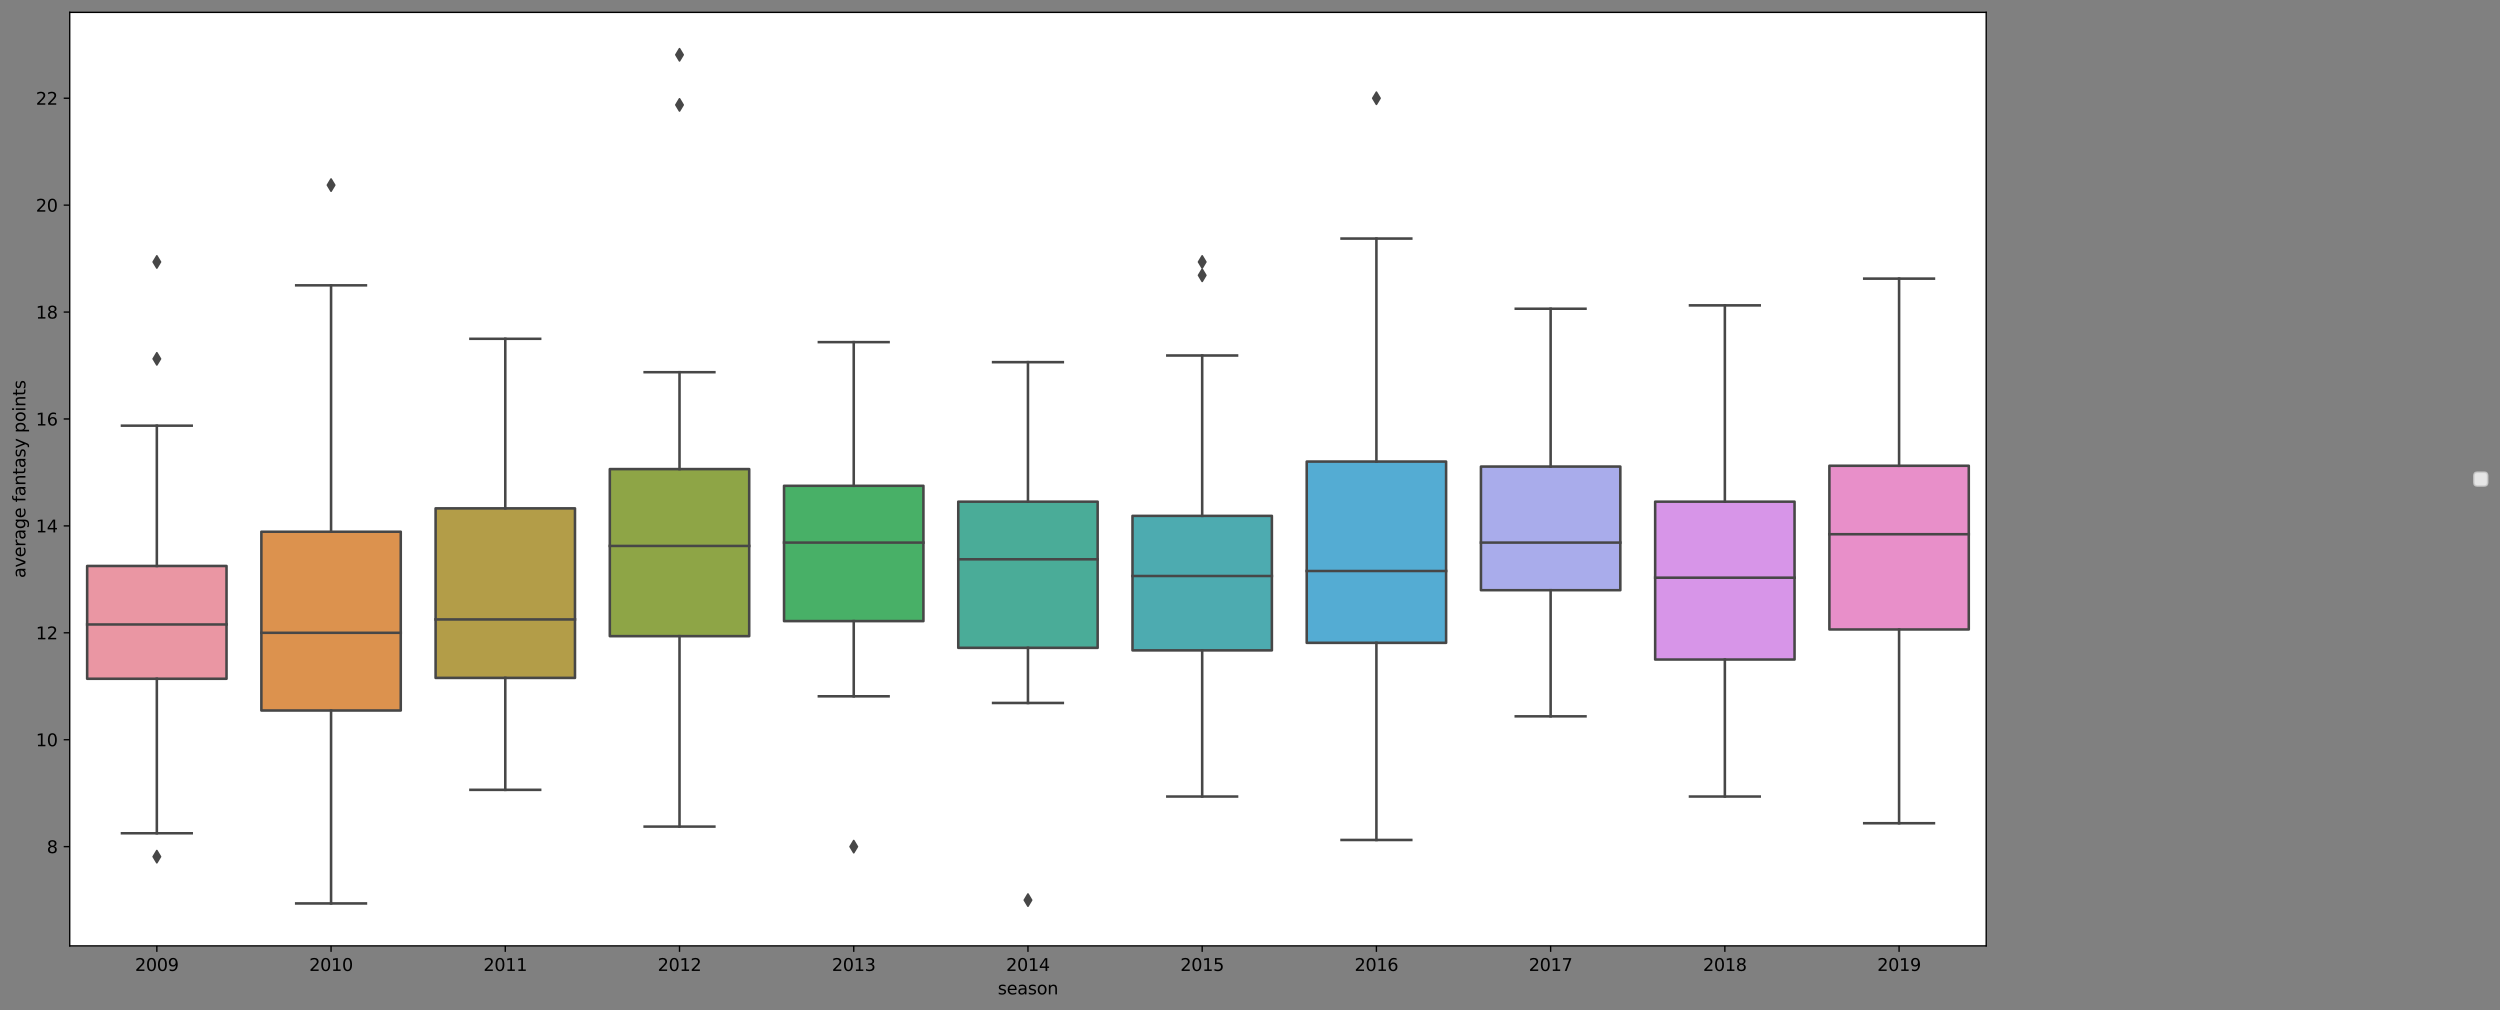 <?xml version="1.0" encoding="utf-8" standalone="no"?>
<!DOCTYPE svg PUBLIC "-//W3C//DTD SVG 1.1//EN"
  "http://www.w3.org/Graphics/SVG/1.1/DTD/svg11.dtd">
<svg xmlns:xlink="http://www.w3.org/1999/xlink" width="1455.803pt" height="588.356pt" viewBox="0 0 1455.803 588.356" xmlns="http://www.w3.org/2000/svg" version="1.1">
 <rect x="0" y="0" width="1455.803" height="588.356" fill="#808080" stroke="none"/>
 <defs>
  <style type="text/css">*{stroke-linejoin: round; stroke-linecap: butt}</style>
 </defs>
 <g id="figure_1">
  <g id="patch_1">
   <path d="M 0 588.356 
L 1455.803 588.356 
L 1455.803 0 
L 0 0 
L 0 588.356 
z
" style="fill: none"/>
  </g>
  <g id="axes_1">
   <g id="patch_2">
    <path d="M 40.603 550.8 
L 1156.603 550.8 
L 1156.603 7.2 
L 40.603 7.2 
z
" style="fill: #ffffff"/>
   </g>
   <g id="patch_3">
    <path d="M 50.749 395.249 
L 131.912 395.249 
L 131.912 329.586 
L 50.749 329.586 
L 50.749 395.249 
z
" clip-path="url(#p9200865130)" style="fill: #ea96a3; stroke: #474747; stroke-width: 1.5; stroke-linejoin: miter"/>
   </g>
   <g id="patch_4">
    <path d="M 152.203 413.733 
L 233.367 413.733 
L 233.367 309.643 
L 152.203 309.643 
L 152.203 413.733 
z
" clip-path="url(#p9200865130)" style="fill: #dc924e; stroke: #474747; stroke-width: 1.5; stroke-linejoin: miter"/>
   </g>
   <g id="patch_5">
    <path d="M 253.658 394.763 
L 334.821 394.763 
L 334.821 296.024 
L 253.658 296.024 
L 253.658 394.763 
z
" clip-path="url(#p9200865130)" style="fill: #b39d48; stroke: #474747; stroke-width: 1.5; stroke-linejoin: miter"/>
   </g>
   <g id="patch_6">
    <path d="M 355.112 370.443 
L 436.276 370.443 
L 436.276 273.163 
L 355.112 273.163 
L 355.112 370.443 
z
" clip-path="url(#p9200865130)" style="fill: #8ea546; stroke: #474747; stroke-width: 1.5; stroke-linejoin: miter"/>
   </g>
   <g id="patch_7">
    <path d="M 456.567 361.688 
L 537.73 361.688 
L 537.73 282.891 
L 456.567 282.891 
L 456.567 361.688 
z
" clip-path="url(#p9200865130)" style="fill: #48b067; stroke: #474747; stroke-width: 1.5; stroke-linejoin: miter"/>
   </g>
   <g id="patch_8">
    <path d="M 558.021 377.253 
L 639.185 377.253 
L 639.185 292.133 
L 558.021 292.133 
L 558.021 377.253 
z
" clip-path="url(#p9200865130)" style="fill: #4aac98; stroke: #474747; stroke-width: 1.5; stroke-linejoin: miter"/>
   </g>
   <g id="patch_9">
    <path d="M 659.476 378.712 
L 740.639 378.712 
L 740.639 300.402 
L 659.476 300.402 
L 659.476 378.712 
z
" clip-path="url(#p9200865130)" style="fill: #4dabb0; stroke: #474747; stroke-width: 1.5; stroke-linejoin: miter"/>
   </g>
   <g id="patch_10">
    <path d="M 760.93 374.334 
L 842.094 374.334 
L 842.094 268.786 
L 760.93 268.786 
L 760.93 374.334 
z
" clip-path="url(#p9200865130)" style="fill: #54acd3; stroke: #474747; stroke-width: 1.5; stroke-linejoin: miter"/>
   </g>
   <g id="patch_11">
    <path d="M 862.385 343.691 
L 943.549 343.691 
L 943.549 271.704 
L 862.385 271.704 
L 862.385 343.691 
z
" clip-path="url(#p9200865130)" style="fill: #a9aceb; stroke: #474747; stroke-width: 1.5; stroke-linejoin: miter"/>
   </g>
   <g id="patch_12">
    <path d="M 963.839 384.062 
L 1045.003 384.062 
L 1045.003 292.133 
L 963.839 292.133 
L 963.839 384.062 
z
" clip-path="url(#p9200865130)" style="fill: #d795e8; stroke: #474747; stroke-width: 1.5; stroke-linejoin: miter"/>
   </g>
   <g id="patch_13">
    <path d="M 1065.294 366.552 
L 1146.458 366.552 
L 1146.458 271.218 
L 1065.294 271.218 
L 1065.294 366.552 
z
" clip-path="url(#p9200865130)" style="fill: #e88fc9; stroke: #474747; stroke-width: 1.5; stroke-linejoin: miter"/>
   </g>
   <g id="matplotlib.axis_1">
    <g id="xtick_1">
     <g id="line2d_1">
      <defs>
       <path id="mb86906158a" d="M 0 0 
L 0 3.5 
" style="stroke: #000000; stroke-width: 0.8"/>
      </defs>
      <g>
       <use xlink:href="#mb86906158a" x="91.33" y="550.8" style="stroke: #000000; stroke-width: 0.8"/>
      </g>
     </g>
     <g id="text_1">
      <!-- 2009 -->
      <g transform="translate(78.605 565.398)scale(0.1 -0.1)">
       <defs>
        <path id="DejaVuSans-32" d="M 1228 531 
L 3431 531 
L 3431 0 
L 469 0 
L 469 531 
Q 828 903 1448 1529 
Q 2069 2156 2228 2338 
Q 2531 2678 2651 2914 
Q 2772 3150 2772 3378 
Q 2772 3750 2511 3984 
Q 2250 4219 1831 4219 
Q 1534 4219 1204 4116 
Q 875 4013 500 3803 
L 500 4441 
Q 881 4594 1212 4672 
Q 1544 4750 1819 4750 
Q 2544 4750 2975 4387 
Q 3406 4025 3406 3419 
Q 3406 3131 3298 2873 
Q 3191 2616 2906 2266 
Q 2828 2175 2409 1742 
Q 1991 1309 1228 531 
z
" transform="scale(0.016)"/>
        <path id="DejaVuSans-30" d="M 2034 4250 
Q 1547 4250 1301 3770 
Q 1056 3291 1056 2328 
Q 1056 1369 1301 889 
Q 1547 409 2034 409 
Q 2525 409 2770 889 
Q 3016 1369 3016 2328 
Q 3016 3291 2770 3770 
Q 2525 4250 2034 4250 
z
M 2034 4750 
Q 2819 4750 3233 4129 
Q 3647 3509 3647 2328 
Q 3647 1150 3233 529 
Q 2819 -91 2034 -91 
Q 1250 -91 836 529 
Q 422 1150 422 2328 
Q 422 3509 836 4129 
Q 1250 4750 2034 4750 
z
" transform="scale(0.016)"/>
        <path id="DejaVuSans-39" d="M 703 97 
L 703 672 
Q 941 559 1184 500 
Q 1428 441 1663 441 
Q 2288 441 2617 861 
Q 2947 1281 2994 2138 
Q 2813 1869 2534 1725 
Q 2256 1581 1919 1581 
Q 1219 1581 811 2004 
Q 403 2428 403 3163 
Q 403 3881 828 4315 
Q 1253 4750 1959 4750 
Q 2769 4750 3195 4129 
Q 3622 3509 3622 2328 
Q 3622 1225 3098 567 
Q 2575 -91 1691 -91 
Q 1453 -91 1209 -44 
Q 966 3 703 97 
z
M 1959 2075 
Q 2384 2075 2632 2365 
Q 2881 2656 2881 3163 
Q 2881 3666 2632 3958 
Q 2384 4250 1959 4250 
Q 1534 4250 1286 3958 
Q 1038 3666 1038 3163 
Q 1038 2656 1286 2365 
Q 1534 2075 1959 2075 
z
" transform="scale(0.016)"/>
       </defs>
       <use xlink:href="#DejaVuSans-32"/>
       <use xlink:href="#DejaVuSans-30" x="63.623"/>
       <use xlink:href="#DejaVuSans-30" x="127.246"/>
       <use xlink:href="#DejaVuSans-39" x="190.869"/>
      </g>
     </g>
    </g>
    <g id="xtick_2">
     <g id="line2d_2">
      <g>
       <use xlink:href="#mb86906158a" x="192.785" y="550.8" style="stroke: #000000; stroke-width: 0.8"/>
      </g>
     </g>
     <g id="text_2">
      <!-- 2010 -->
      <g transform="translate(180.06 565.398)scale(0.1 -0.1)">
       <defs>
        <path id="DejaVuSans-31" d="M 794 531 
L 1825 531 
L 1825 4091 
L 703 3866 
L 703 4441 
L 1819 4666 
L 2450 4666 
L 2450 531 
L 3481 531 
L 3481 0 
L 794 0 
L 794 531 
z
" transform="scale(0.016)"/>
       </defs>
       <use xlink:href="#DejaVuSans-32"/>
       <use xlink:href="#DejaVuSans-30" x="63.623"/>
       <use xlink:href="#DejaVuSans-31" x="127.246"/>
       <use xlink:href="#DejaVuSans-30" x="190.869"/>
      </g>
     </g>
    </g>
    <g id="xtick_3">
     <g id="line2d_3">
      <g>
       <use xlink:href="#mb86906158a" x="294.239" y="550.8" style="stroke: #000000; stroke-width: 0.8"/>
      </g>
     </g>
     <g id="text_3">
      <!-- 2011 -->
      <g transform="translate(281.514 565.398)scale(0.1 -0.1)">
       <use xlink:href="#DejaVuSans-32"/>
       <use xlink:href="#DejaVuSans-30" x="63.623"/>
       <use xlink:href="#DejaVuSans-31" x="127.246"/>
       <use xlink:href="#DejaVuSans-31" x="190.869"/>
      </g>
     </g>
    </g>
    <g id="xtick_4">
     <g id="line2d_4">
      <g>
       <use xlink:href="#mb86906158a" x="395.694" y="550.8" style="stroke: #000000; stroke-width: 0.8"/>
      </g>
     </g>
     <g id="text_4">
      <!-- 2012 -->
      <g transform="translate(382.969 565.398)scale(0.1 -0.1)">
       <use xlink:href="#DejaVuSans-32"/>
       <use xlink:href="#DejaVuSans-30" x="63.623"/>
       <use xlink:href="#DejaVuSans-31" x="127.246"/>
       <use xlink:href="#DejaVuSans-32" x="190.869"/>
      </g>
     </g>
    </g>
    <g id="xtick_5">
     <g id="line2d_5">
      <g>
       <use xlink:href="#mb86906158a" x="497.149" y="550.8" style="stroke: #000000; stroke-width: 0.8"/>
      </g>
     </g>
     <g id="text_5">
      <!-- 2013 -->
      <g transform="translate(484.424 565.398)scale(0.1 -0.1)">
       <defs>
        <path id="DejaVuSans-33" d="M 2597 2516 
Q 3050 2419 3304 2112 
Q 3559 1806 3559 1356 
Q 3559 666 3084 287 
Q 2609 -91 1734 -91 
Q 1441 -91 1130 -33 
Q 819 25 488 141 
L 488 750 
Q 750 597 1062 519 
Q 1375 441 1716 441 
Q 2309 441 2620 675 
Q 2931 909 2931 1356 
Q 2931 1769 2642 2001 
Q 2353 2234 1838 2234 
L 1294 2234 
L 1294 2753 
L 1863 2753 
Q 2328 2753 2575 2939 
Q 2822 3125 2822 3475 
Q 2822 3834 2567 4026 
Q 2313 4219 1838 4219 
Q 1578 4219 1281 4162 
Q 984 4106 628 3988 
L 628 4550 
Q 988 4650 1302 4700 
Q 1616 4750 1894 4750 
Q 2613 4750 3031 4423 
Q 3450 4097 3450 3541 
Q 3450 3153 3228 2886 
Q 3006 2619 2597 2516 
z
" transform="scale(0.016)"/>
       </defs>
       <use xlink:href="#DejaVuSans-32"/>
       <use xlink:href="#DejaVuSans-30" x="63.623"/>
       <use xlink:href="#DejaVuSans-31" x="127.246"/>
       <use xlink:href="#DejaVuSans-33" x="190.869"/>
      </g>
     </g>
    </g>
    <g id="xtick_6">
     <g id="line2d_6">
      <g>
       <use xlink:href="#mb86906158a" x="598.603" y="550.8" style="stroke: #000000; stroke-width: 0.8"/>
      </g>
     </g>
     <g id="text_6">
      <!-- 2014 -->
      <g transform="translate(585.878 565.398)scale(0.1 -0.1)">
       <defs>
        <path id="DejaVuSans-34" d="M 2419 4116 
L 825 1625 
L 2419 1625 
L 2419 4116 
z
M 2253 4666 
L 3047 4666 
L 3047 1625 
L 3713 1625 
L 3713 1100 
L 3047 1100 
L 3047 0 
L 2419 0 
L 2419 1100 
L 313 1100 
L 313 1709 
L 2253 4666 
z
" transform="scale(0.016)"/>
       </defs>
       <use xlink:href="#DejaVuSans-32"/>
       <use xlink:href="#DejaVuSans-30" x="63.623"/>
       <use xlink:href="#DejaVuSans-31" x="127.246"/>
       <use xlink:href="#DejaVuSans-34" x="190.869"/>
      </g>
     </g>
    </g>
    <g id="xtick_7">
     <g id="line2d_7">
      <g>
       <use xlink:href="#mb86906158a" x="700.058" y="550.8" style="stroke: #000000; stroke-width: 0.8"/>
      </g>
     </g>
     <g id="text_7">
      <!-- 2015 -->
      <g transform="translate(687.333 565.398)scale(0.1 -0.1)">
       <defs>
        <path id="DejaVuSans-35" d="M 691 4666 
L 3169 4666 
L 3169 4134 
L 1269 4134 
L 1269 2991 
Q 1406 3038 1543 3061 
Q 1681 3084 1819 3084 
Q 2600 3084 3056 2656 
Q 3513 2228 3513 1497 
Q 3513 744 3044 326 
Q 2575 -91 1722 -91 
Q 1428 -91 1123 -41 
Q 819 9 494 109 
L 494 744 
Q 775 591 1075 516 
Q 1375 441 1709 441 
Q 2250 441 2565 725 
Q 2881 1009 2881 1497 
Q 2881 1984 2565 2268 
Q 2250 2553 1709 2553 
Q 1456 2553 1204 2497 
Q 953 2441 691 2322 
L 691 4666 
z
" transform="scale(0.016)"/>
       </defs>
       <use xlink:href="#DejaVuSans-32"/>
       <use xlink:href="#DejaVuSans-30" x="63.623"/>
       <use xlink:href="#DejaVuSans-31" x="127.246"/>
       <use xlink:href="#DejaVuSans-35" x="190.869"/>
      </g>
     </g>
    </g>
    <g id="xtick_8">
     <g id="line2d_8">
      <g>
       <use xlink:href="#mb86906158a" x="801.512" y="550.8" style="stroke: #000000; stroke-width: 0.8"/>
      </g>
     </g>
     <g id="text_8">
      <!-- 2016 -->
      <g transform="translate(788.787 565.398)scale(0.1 -0.1)">
       <defs>
        <path id="DejaVuSans-36" d="M 2113 2584 
Q 1688 2584 1439 2293 
Q 1191 2003 1191 1497 
Q 1191 994 1439 701 
Q 1688 409 2113 409 
Q 2538 409 2786 701 
Q 3034 994 3034 1497 
Q 3034 2003 2786 2293 
Q 2538 2584 2113 2584 
z
M 3366 4563 
L 3366 3988 
Q 3128 4100 2886 4159 
Q 2644 4219 2406 4219 
Q 1781 4219 1451 3797 
Q 1122 3375 1075 2522 
Q 1259 2794 1537 2939 
Q 1816 3084 2150 3084 
Q 2853 3084 3261 2657 
Q 3669 2231 3669 1497 
Q 3669 778 3244 343 
Q 2819 -91 2113 -91 
Q 1303 -91 875 529 
Q 447 1150 447 2328 
Q 447 3434 972 4092 
Q 1497 4750 2381 4750 
Q 2619 4750 2861 4703 
Q 3103 4656 3366 4563 
z
" transform="scale(0.016)"/>
       </defs>
       <use xlink:href="#DejaVuSans-32"/>
       <use xlink:href="#DejaVuSans-30" x="63.623"/>
       <use xlink:href="#DejaVuSans-31" x="127.246"/>
       <use xlink:href="#DejaVuSans-36" x="190.869"/>
      </g>
     </g>
    </g>
    <g id="xtick_9">
     <g id="line2d_9">
      <g>
       <use xlink:href="#mb86906158a" x="902.967" y="550.8" style="stroke: #000000; stroke-width: 0.8"/>
      </g>
     </g>
     <g id="text_9">
      <!-- 2017 -->
      <g transform="translate(890.242 565.398)scale(0.1 -0.1)">
       <defs>
        <path id="DejaVuSans-37" d="M 525 4666 
L 3525 4666 
L 3525 4397 
L 1831 0 
L 1172 0 
L 2766 4134 
L 525 4134 
L 525 4666 
z
" transform="scale(0.016)"/>
       </defs>
       <use xlink:href="#DejaVuSans-32"/>
       <use xlink:href="#DejaVuSans-30" x="63.623"/>
       <use xlink:href="#DejaVuSans-31" x="127.246"/>
       <use xlink:href="#DejaVuSans-37" x="190.869"/>
      </g>
     </g>
    </g>
    <g id="xtick_10">
     <g id="line2d_10">
      <g>
       <use xlink:href="#mb86906158a" x="1004.421" y="550.8" style="stroke: #000000; stroke-width: 0.8"/>
      </g>
     </g>
     <g id="text_10">
      <!-- 2018 -->
      <g transform="translate(991.696 565.398)scale(0.1 -0.1)">
       <defs>
        <path id="DejaVuSans-38" d="M 2034 2216 
Q 1584 2216 1326 1975 
Q 1069 1734 1069 1313 
Q 1069 891 1326 650 
Q 1584 409 2034 409 
Q 2484 409 2743 651 
Q 3003 894 3003 1313 
Q 3003 1734 2745 1975 
Q 2488 2216 2034 2216 
z
M 1403 2484 
Q 997 2584 770 2862 
Q 544 3141 544 3541 
Q 544 4100 942 4425 
Q 1341 4750 2034 4750 
Q 2731 4750 3128 4425 
Q 3525 4100 3525 3541 
Q 3525 3141 3298 2862 
Q 3072 2584 2669 2484 
Q 3125 2378 3379 2068 
Q 3634 1759 3634 1313 
Q 3634 634 3220 271 
Q 2806 -91 2034 -91 
Q 1263 -91 848 271 
Q 434 634 434 1313 
Q 434 1759 690 2068 
Q 947 2378 1403 2484 
z
M 1172 3481 
Q 1172 3119 1398 2916 
Q 1625 2713 2034 2713 
Q 2441 2713 2670 2916 
Q 2900 3119 2900 3481 
Q 2900 3844 2670 4047 
Q 2441 4250 2034 4250 
Q 1625 4250 1398 4047 
Q 1172 3844 1172 3481 
z
" transform="scale(0.016)"/>
       </defs>
       <use xlink:href="#DejaVuSans-32"/>
       <use xlink:href="#DejaVuSans-30" x="63.623"/>
       <use xlink:href="#DejaVuSans-31" x="127.246"/>
       <use xlink:href="#DejaVuSans-38" x="190.869"/>
      </g>
     </g>
    </g>
    <g id="xtick_11">
     <g id="line2d_11">
      <g>
       <use xlink:href="#mb86906158a" x="1105.876" y="550.8" style="stroke: #000000; stroke-width: 0.8"/>
      </g>
     </g>
     <g id="text_11">
      <!-- 2019 -->
      <g transform="translate(1093.151 565.398)scale(0.1 -0.1)">
       <use xlink:href="#DejaVuSans-32"/>
       <use xlink:href="#DejaVuSans-30" x="63.623"/>
       <use xlink:href="#DejaVuSans-31" x="127.246"/>
       <use xlink:href="#DejaVuSans-39" x="190.869"/>
      </g>
     </g>
    </g>
    <g id="text_12">
     <!-- season -->
     <g transform="translate(581.025 579.077)scale(0.1 -0.1)">
      <defs>
       <path id="DejaVuSans-73" d="M 2834 3397 
L 2834 2853 
Q 2591 2978 2328 3040 
Q 2066 3103 1784 3103 
Q 1356 3103 1142 2972 
Q 928 2841 928 2578 
Q 928 2378 1081 2264 
Q 1234 2150 1697 2047 
L 1894 2003 
Q 2506 1872 2764 1633 
Q 3022 1394 3022 966 
Q 3022 478 2636 193 
Q 2250 -91 1575 -91 
Q 1294 -91 989 -36 
Q 684 19 347 128 
L 347 722 
Q 666 556 975 473 
Q 1284 391 1588 391 
Q 1994 391 2212 530 
Q 2431 669 2431 922 
Q 2431 1156 2273 1281 
Q 2116 1406 1581 1522 
L 1381 1569 
Q 847 1681 609 1914 
Q 372 2147 372 2553 
Q 372 3047 722 3315 
Q 1072 3584 1716 3584 
Q 2034 3584 2315 3537 
Q 2597 3491 2834 3397 
z
" transform="scale(0.016)"/>
       <path id="DejaVuSans-65" d="M 3597 1894 
L 3597 1613 
L 953 1613 
Q 991 1019 1311 708 
Q 1631 397 2203 397 
Q 2534 397 2845 478 
Q 3156 559 3463 722 
L 3463 178 
Q 3153 47 2828 -22 
Q 2503 -91 2169 -91 
Q 1331 -91 842 396 
Q 353 884 353 1716 
Q 353 2575 817 3079 
Q 1281 3584 2069 3584 
Q 2775 3584 3186 3129 
Q 3597 2675 3597 1894 
z
M 3022 2063 
Q 3016 2534 2758 2815 
Q 2500 3097 2075 3097 
Q 1594 3097 1305 2825 
Q 1016 2553 972 2059 
L 3022 2063 
z
" transform="scale(0.016)"/>
       <path id="DejaVuSans-61" d="M 2194 1759 
Q 1497 1759 1228 1600 
Q 959 1441 959 1056 
Q 959 750 1161 570 
Q 1363 391 1709 391 
Q 2188 391 2477 730 
Q 2766 1069 2766 1631 
L 2766 1759 
L 2194 1759 
z
M 3341 1997 
L 3341 0 
L 2766 0 
L 2766 531 
Q 2569 213 2275 61 
Q 1981 -91 1556 -91 
Q 1019 -91 701 211 
Q 384 513 384 1019 
Q 384 1609 779 1909 
Q 1175 2209 1959 2209 
L 2766 2209 
L 2766 2266 
Q 2766 2663 2505 2880 
Q 2244 3097 1772 3097 
Q 1472 3097 1187 3025 
Q 903 2953 641 2809 
L 641 3341 
Q 956 3463 1253 3523 
Q 1550 3584 1831 3584 
Q 2591 3584 2966 3190 
Q 3341 2797 3341 1997 
z
" transform="scale(0.016)"/>
       <path id="DejaVuSans-6f" d="M 1959 3097 
Q 1497 3097 1228 2736 
Q 959 2375 959 1747 
Q 959 1119 1226 758 
Q 1494 397 1959 397 
Q 2419 397 2687 759 
Q 2956 1122 2956 1747 
Q 2956 2369 2687 2733 
Q 2419 3097 1959 3097 
z
M 1959 3584 
Q 2709 3584 3137 3096 
Q 3566 2609 3566 1747 
Q 3566 888 3137 398 
Q 2709 -91 1959 -91 
Q 1206 -91 779 398 
Q 353 888 353 1747 
Q 353 2609 779 3096 
Q 1206 3584 1959 3584 
z
" transform="scale(0.016)"/>
       <path id="DejaVuSans-6e" d="M 3513 2113 
L 3513 0 
L 2938 0 
L 2938 2094 
Q 2938 2591 2744 2837 
Q 2550 3084 2163 3084 
Q 1697 3084 1428 2787 
Q 1159 2491 1159 1978 
L 1159 0 
L 581 0 
L 581 3500 
L 1159 3500 
L 1159 2956 
Q 1366 3272 1645 3428 
Q 1925 3584 2291 3584 
Q 2894 3584 3203 3211 
Q 3513 2838 3513 2113 
z
" transform="scale(0.016)"/>
      </defs>
      <use xlink:href="#DejaVuSans-73"/>
      <use xlink:href="#DejaVuSans-65" x="52.1"/>
      <use xlink:href="#DejaVuSans-61" x="113.623"/>
      <use xlink:href="#DejaVuSans-73" x="174.902"/>
      <use xlink:href="#DejaVuSans-6f" x="227.002"/>
      <use xlink:href="#DejaVuSans-6e" x="288.184"/>
     </g>
    </g>
   </g>
   <g id="matplotlib.axis_2">
    <g id="ytick_1">
     <g id="line2d_12">
      <defs>
       <path id="m7f7d2896a9" d="M 0 0 
L -3.5 0 
" style="stroke: #000000; stroke-width: 0.8"/>
      </defs>
      <g>
       <use xlink:href="#m7f7d2896a9" x="40.603" y="493.016" style="stroke: #000000; stroke-width: 0.8"/>
      </g>
     </g>
     <g id="text_13">
      <!-- 8 -->
      <g transform="translate(27.241 496.815)scale(0.1 -0.1)">
       <use xlink:href="#DejaVuSans-38"/>
      </g>
     </g>
    </g>
    <g id="ytick_2">
     <g id="line2d_13">
      <g>
       <use xlink:href="#m7f7d2896a9" x="40.603" y="430.757" style="stroke: #000000; stroke-width: 0.8"/>
      </g>
     </g>
     <g id="text_14">
      <!-- 10 -->
      <g transform="translate(20.878 434.556)scale(0.1 -0.1)">
       <use xlink:href="#DejaVuSans-31"/>
       <use xlink:href="#DejaVuSans-30" x="63.623"/>
      </g>
     </g>
    </g>
    <g id="ytick_3">
     <g id="line2d_14">
      <g>
       <use xlink:href="#m7f7d2896a9" x="40.603" y="368.497" style="stroke: #000000; stroke-width: 0.8"/>
      </g>
     </g>
     <g id="text_15">
      <!-- 12 -->
      <g transform="translate(20.878 372.297)scale(0.1 -0.1)">
       <use xlink:href="#DejaVuSans-31"/>
       <use xlink:href="#DejaVuSans-32" x="63.623"/>
      </g>
     </g>
    </g>
    <g id="ytick_4">
     <g id="line2d_15">
      <g>
       <use xlink:href="#m7f7d2896a9" x="40.603" y="306.238" style="stroke: #000000; stroke-width: 0.8"/>
      </g>
     </g>
     <g id="text_16">
      <!-- 14 -->
      <g transform="translate(20.878 310.038)scale(0.1 -0.1)">
       <use xlink:href="#DejaVuSans-31"/>
       <use xlink:href="#DejaVuSans-34" x="63.623"/>
      </g>
     </g>
    </g>
    <g id="ytick_5">
     <g id="line2d_16">
      <g>
       <use xlink:href="#m7f7d2896a9" x="40.603" y="243.979" style="stroke: #000000; stroke-width: 0.8"/>
      </g>
     </g>
     <g id="text_17">
      <!-- 16 -->
      <g transform="translate(20.878 247.778)scale(0.1 -0.1)">
       <use xlink:href="#DejaVuSans-31"/>
       <use xlink:href="#DejaVuSans-36" x="63.623"/>
      </g>
     </g>
    </g>
    <g id="ytick_6">
     <g id="line2d_17">
      <g>
       <use xlink:href="#m7f7d2896a9" x="40.603" y="181.72" style="stroke: #000000; stroke-width: 0.8"/>
      </g>
     </g>
     <g id="text_18">
      <!-- 18 -->
      <g transform="translate(20.878 185.519)scale(0.1 -0.1)">
       <use xlink:href="#DejaVuSans-31"/>
       <use xlink:href="#DejaVuSans-38" x="63.623"/>
      </g>
     </g>
    </g>
    <g id="ytick_7">
     <g id="line2d_18">
      <g>
       <use xlink:href="#m7f7d2896a9" x="40.603" y="119.461" style="stroke: #000000; stroke-width: 0.8"/>
      </g>
     </g>
     <g id="text_19">
      <!-- 20 -->
      <g transform="translate(20.878 123.26)scale(0.1 -0.1)">
       <use xlink:href="#DejaVuSans-32"/>
       <use xlink:href="#DejaVuSans-30" x="63.623"/>
      </g>
     </g>
    </g>
    <g id="ytick_8">
     <g id="line2d_19">
      <g>
       <use xlink:href="#m7f7d2896a9" x="40.603" y="57.202" style="stroke: #000000; stroke-width: 0.8"/>
      </g>
     </g>
     <g id="text_20">
      <!-- 22 -->
      <g transform="translate(20.878 61.001)scale(0.1 -0.1)">
       <use xlink:href="#DejaVuSans-32"/>
       <use xlink:href="#DejaVuSans-32" x="63.623"/>
      </g>
     </g>
    </g>
    <g id="text_21">
     <!-- average fantasy points -->
     <g transform="translate(14.798 336.586)rotate(-90)scale(0.1 -0.1)">
      <defs>
       <path id="DejaVuSans-76" d="M 191 3500 
L 800 3500 
L 1894 563 
L 2988 3500 
L 3597 3500 
L 2284 0 
L 1503 0 
L 191 3500 
z
" transform="scale(0.016)"/>
       <path id="DejaVuSans-72" d="M 2631 2963 
Q 2534 3019 2420 3045 
Q 2306 3072 2169 3072 
Q 1681 3072 1420 2755 
Q 1159 2438 1159 1844 
L 1159 0 
L 581 0 
L 581 3500 
L 1159 3500 
L 1159 2956 
Q 1341 3275 1631 3429 
Q 1922 3584 2338 3584 
Q 2397 3584 2469 3576 
Q 2541 3569 2628 3553 
L 2631 2963 
z
" transform="scale(0.016)"/>
       <path id="DejaVuSans-67" d="M 2906 1791 
Q 2906 2416 2648 2759 
Q 2391 3103 1925 3103 
Q 1463 3103 1205 2759 
Q 947 2416 947 1791 
Q 947 1169 1205 825 
Q 1463 481 1925 481 
Q 2391 481 2648 825 
Q 2906 1169 2906 1791 
z
M 3481 434 
Q 3481 -459 3084 -895 
Q 2688 -1331 1869 -1331 
Q 1566 -1331 1297 -1286 
Q 1028 -1241 775 -1147 
L 775 -588 
Q 1028 -725 1275 -790 
Q 1522 -856 1778 -856 
Q 2344 -856 2625 -561 
Q 2906 -266 2906 331 
L 2906 616 
Q 2728 306 2450 153 
Q 2172 0 1784 0 
Q 1141 0 747 490 
Q 353 981 353 1791 
Q 353 2603 747 3093 
Q 1141 3584 1784 3584 
Q 2172 3584 2450 3431 
Q 2728 3278 2906 2969 
L 2906 3500 
L 3481 3500 
L 3481 434 
z
" transform="scale(0.016)"/>
       <path id="DejaVuSans-20" transform="scale(0.016)"/>
       <path id="DejaVuSans-66" d="M 2375 4863 
L 2375 4384 
L 1825 4384 
Q 1516 4384 1395 4259 
Q 1275 4134 1275 3809 
L 1275 3500 
L 2222 3500 
L 2222 3053 
L 1275 3053 
L 1275 0 
L 697 0 
L 697 3053 
L 147 3053 
L 147 3500 
L 697 3500 
L 697 3744 
Q 697 4328 969 4595 
Q 1241 4863 1831 4863 
L 2375 4863 
z
" transform="scale(0.016)"/>
       <path id="DejaVuSans-74" d="M 1172 4494 
L 1172 3500 
L 2356 3500 
L 2356 3053 
L 1172 3053 
L 1172 1153 
Q 1172 725 1289 603 
Q 1406 481 1766 481 
L 2356 481 
L 2356 0 
L 1766 0 
Q 1100 0 847 248 
Q 594 497 594 1153 
L 594 3053 
L 172 3053 
L 172 3500 
L 594 3500 
L 594 4494 
L 1172 4494 
z
" transform="scale(0.016)"/>
       <path id="DejaVuSans-79" d="M 2059 -325 
Q 1816 -950 1584 -1140 
Q 1353 -1331 966 -1331 
L 506 -1331 
L 506 -850 
L 844 -850 
Q 1081 -850 1212 -737 
Q 1344 -625 1503 -206 
L 1606 56 
L 191 3500 
L 800 3500 
L 1894 763 
L 2988 3500 
L 3597 3500 
L 2059 -325 
z
" transform="scale(0.016)"/>
       <path id="DejaVuSans-70" d="M 1159 525 
L 1159 -1331 
L 581 -1331 
L 581 3500 
L 1159 3500 
L 1159 2969 
Q 1341 3281 1617 3432 
Q 1894 3584 2278 3584 
Q 2916 3584 3314 3078 
Q 3713 2572 3713 1747 
Q 3713 922 3314 415 
Q 2916 -91 2278 -91 
Q 1894 -91 1617 61 
Q 1341 213 1159 525 
z
M 3116 1747 
Q 3116 2381 2855 2742 
Q 2594 3103 2138 3103 
Q 1681 3103 1420 2742 
Q 1159 2381 1159 1747 
Q 1159 1113 1420 752 
Q 1681 391 2138 391 
Q 2594 391 2855 752 
Q 3116 1113 3116 1747 
z
" transform="scale(0.016)"/>
       <path id="DejaVuSans-69" d="M 603 3500 
L 1178 3500 
L 1178 0 
L 603 0 
L 603 3500 
z
M 603 4863 
L 1178 4863 
L 1178 4134 
L 603 4134 
L 603 4863 
z
" transform="scale(0.016)"/>
      </defs>
      <use xlink:href="#DejaVuSans-61"/>
      <use xlink:href="#DejaVuSans-76" x="61.279"/>
      <use xlink:href="#DejaVuSans-65" x="120.459"/>
      <use xlink:href="#DejaVuSans-72" x="181.982"/>
      <use xlink:href="#DejaVuSans-61" x="223.096"/>
      <use xlink:href="#DejaVuSans-67" x="284.375"/>
      <use xlink:href="#DejaVuSans-65" x="347.852"/>
      <use xlink:href="#DejaVuSans-20" x="409.375"/>
      <use xlink:href="#DejaVuSans-66" x="441.162"/>
      <use xlink:href="#DejaVuSans-61" x="476.367"/>
      <use xlink:href="#DejaVuSans-6e" x="537.646"/>
      <use xlink:href="#DejaVuSans-74" x="601.025"/>
      <use xlink:href="#DejaVuSans-61" x="640.234"/>
      <use xlink:href="#DejaVuSans-73" x="701.514"/>
      <use xlink:href="#DejaVuSans-79" x="753.613"/>
      <use xlink:href="#DejaVuSans-20" x="812.793"/>
      <use xlink:href="#DejaVuSans-70" x="844.58"/>
      <use xlink:href="#DejaVuSans-6f" x="908.057"/>
      <use xlink:href="#DejaVuSans-69" x="969.238"/>
      <use xlink:href="#DejaVuSans-6e" x="997.021"/>
      <use xlink:href="#DejaVuSans-74" x="1060.4"/>
      <use xlink:href="#DejaVuSans-73" x="1099.609"/>
     </g>
    </g>
   </g>
   <g id="line2d_20">
    <path d="M 91.33 395.249 
L 91.33 485.233 
" clip-path="url(#p9200865130)" style="fill: none; stroke: #474747; stroke-width: 1.5; stroke-linecap: square"/>
   </g>
   <g id="line2d_21">
    <path d="M 91.33 329.586 
L 91.33 247.87 
" clip-path="url(#p9200865130)" style="fill: none; stroke: #474747; stroke-width: 1.5; stroke-linecap: square"/>
   </g>
   <g id="line2d_22">
    <path d="M 71.039 485.233 
L 111.621 485.233 
" clip-path="url(#p9200865130)" style="fill: none; stroke: #474747; stroke-width: 1.5; stroke-linecap: square"/>
   </g>
   <g id="line2d_23">
    <path d="M 71.039 247.87 
L 111.621 247.87 
" clip-path="url(#p9200865130)" style="fill: none; stroke: #474747; stroke-width: 1.5; stroke-linecap: square"/>
   </g>
   <g id="line2d_24">
    <defs>
     <path id="m2d964cf892" d="M 0 3.536 
L 2.121 0 
L 0 -3.536 
L -2.121 0 
z
" style="stroke: #474747; stroke-linejoin: miter"/>
    </defs>
    <g clip-path="url(#p9200865130)">
     <use xlink:href="#m2d964cf892" x="91.33" y="498.853" style="fill: #474747; stroke: #474747; stroke-linejoin: miter"/>
     <use xlink:href="#m2d964cf892" x="91.33" y="152.536" style="fill: #474747; stroke: #474747; stroke-linejoin: miter"/>
     <use xlink:href="#m2d964cf892" x="91.33" y="208.958" style="fill: #474747; stroke: #474747; stroke-linejoin: miter"/>
    </g>
   </g>
   <g id="line2d_25">
    <path d="M 192.785 413.733 
L 192.785 526.091 
" clip-path="url(#p9200865130)" style="fill: none; stroke: #474747; stroke-width: 1.5; stroke-linecap: square"/>
   </g>
   <g id="line2d_26">
    <path d="M 192.785 309.643 
L 192.785 166.155 
" clip-path="url(#p9200865130)" style="fill: none; stroke: #474747; stroke-width: 1.5; stroke-linecap: square"/>
   </g>
   <g id="line2d_27">
    <path d="M 172.494 526.091 
L 213.076 526.091 
" clip-path="url(#p9200865130)" style="fill: none; stroke: #474747; stroke-width: 1.5; stroke-linecap: square"/>
   </g>
   <g id="line2d_28">
    <path d="M 172.494 166.155 
L 213.076 166.155 
" clip-path="url(#p9200865130)" style="fill: none; stroke: #474747; stroke-width: 1.5; stroke-linecap: square"/>
   </g>
   <g id="line2d_29">
    <g clip-path="url(#p9200865130)">
     <use xlink:href="#m2d964cf892" x="192.785" y="107.787" style="fill: #474747; stroke: #474747; stroke-linejoin: miter"/>
    </g>
   </g>
   <g id="line2d_30">
    <path d="M 294.239 394.763 
L 294.239 459.941 
" clip-path="url(#p9200865130)" style="fill: none; stroke: #474747; stroke-width: 1.5; stroke-linecap: square"/>
   </g>
   <g id="line2d_31">
    <path d="M 294.239 296.024 
L 294.239 197.285 
" clip-path="url(#p9200865130)" style="fill: none; stroke: #474747; stroke-width: 1.5; stroke-linecap: square"/>
   </g>
   <g id="line2d_32">
    <path d="M 273.949 459.941 
L 314.53 459.941 
" clip-path="url(#p9200865130)" style="fill: none; stroke: #474747; stroke-width: 1.5; stroke-linecap: square"/>
   </g>
   <g id="line2d_33">
    <path d="M 273.949 197.285 
L 314.53 197.285 
" clip-path="url(#p9200865130)" style="fill: none; stroke: #474747; stroke-width: 1.5; stroke-linecap: square"/>
   </g>
   <g id="line2d_34"/>
   <g id="line2d_35">
    <path d="M 395.694 370.443 
L 395.694 481.342 
" clip-path="url(#p9200865130)" style="fill: none; stroke: #474747; stroke-width: 1.5; stroke-linecap: square"/>
   </g>
   <g id="line2d_36">
    <path d="M 395.694 273.163 
L 395.694 216.741 
" clip-path="url(#p9200865130)" style="fill: none; stroke: #474747; stroke-width: 1.5; stroke-linecap: square"/>
   </g>
   <g id="line2d_37">
    <path d="M 375.403 481.342 
L 415.985 481.342 
" clip-path="url(#p9200865130)" style="fill: none; stroke: #474747; stroke-width: 1.5; stroke-linecap: square"/>
   </g>
   <g id="line2d_38">
    <path d="M 375.403 216.741 
L 415.985 216.741 
" clip-path="url(#p9200865130)" style="fill: none; stroke: #474747; stroke-width: 1.5; stroke-linecap: square"/>
   </g>
   <g id="line2d_39">
    <g clip-path="url(#p9200865130)">
     <use xlink:href="#m2d964cf892" x="395.694" y="31.909" style="fill: #474747; stroke: #474747; stroke-linejoin: miter"/>
     <use xlink:href="#m2d964cf892" x="395.694" y="61.093" style="fill: #474747; stroke: #474747; stroke-linejoin: miter"/>
    </g>
   </g>
   <g id="line2d_40">
    <path d="M 497.149 361.688 
L 497.149 405.464 
" clip-path="url(#p9200865130)" style="fill: none; stroke: #474747; stroke-width: 1.5; stroke-linecap: square"/>
   </g>
   <g id="line2d_41">
    <path d="M 497.149 282.891 
L 497.149 199.23 
" clip-path="url(#p9200865130)" style="fill: none; stroke: #474747; stroke-width: 1.5; stroke-linecap: square"/>
   </g>
   <g id="line2d_42">
    <path d="M 476.858 405.464 
L 517.439 405.464 
" clip-path="url(#p9200865130)" style="fill: none; stroke: #474747; stroke-width: 1.5; stroke-linecap: square"/>
   </g>
   <g id="line2d_43">
    <path d="M 476.858 199.23 
L 517.439 199.23 
" clip-path="url(#p9200865130)" style="fill: none; stroke: #474747; stroke-width: 1.5; stroke-linecap: square"/>
   </g>
   <g id="line2d_44">
    <g clip-path="url(#p9200865130)">
     <use xlink:href="#m2d964cf892" x="497.149" y="493.016" style="fill: #474747; stroke: #474747; stroke-linejoin: miter"/>
    </g>
   </g>
   <g id="line2d_45">
    <path d="M 598.603 377.253 
L 598.603 409.355 
" clip-path="url(#p9200865130)" style="fill: none; stroke: #474747; stroke-width: 1.5; stroke-linecap: square"/>
   </g>
   <g id="line2d_46">
    <path d="M 598.603 292.133 
L 598.603 210.904 
" clip-path="url(#p9200865130)" style="fill: none; stroke: #474747; stroke-width: 1.5; stroke-linecap: square"/>
   </g>
   <g id="line2d_47">
    <path d="M 578.312 409.355 
L 618.894 409.355 
" clip-path="url(#p9200865130)" style="fill: none; stroke: #474747; stroke-width: 1.5; stroke-linecap: square"/>
   </g>
   <g id="line2d_48">
    <path d="M 578.312 210.904 
L 618.894 210.904 
" clip-path="url(#p9200865130)" style="fill: none; stroke: #474747; stroke-width: 1.5; stroke-linecap: square"/>
   </g>
   <g id="line2d_49">
    <g clip-path="url(#p9200865130)">
     <use xlink:href="#m2d964cf892" x="598.603" y="524.145" style="fill: #474747; stroke: #474747; stroke-linejoin: miter"/>
    </g>
   </g>
   <g id="line2d_50">
    <path d="M 700.058 378.712 
L 700.058 463.832 
" clip-path="url(#p9200865130)" style="fill: none; stroke: #474747; stroke-width: 1.5; stroke-linecap: square"/>
   </g>
   <g id="line2d_51">
    <path d="M 700.058 300.402 
L 700.058 207.013 
" clip-path="url(#p9200865130)" style="fill: none; stroke: #474747; stroke-width: 1.5; stroke-linecap: square"/>
   </g>
   <g id="line2d_52">
    <path d="M 679.767 463.832 
L 720.349 463.832 
" clip-path="url(#p9200865130)" style="fill: none; stroke: #474747; stroke-width: 1.5; stroke-linecap: square"/>
   </g>
   <g id="line2d_53">
    <path d="M 679.767 207.013 
L 720.349 207.013 
" clip-path="url(#p9200865130)" style="fill: none; stroke: #474747; stroke-width: 1.5; stroke-linecap: square"/>
   </g>
   <g id="line2d_54">
    <g clip-path="url(#p9200865130)">
     <use xlink:href="#m2d964cf892" x="700.058" y="160.319" style="fill: #474747; stroke: #474747; stroke-linejoin: miter"/>
     <use xlink:href="#m2d964cf892" x="700.058" y="152.536" style="fill: #474747; stroke: #474747; stroke-linejoin: miter"/>
    </g>
   </g>
   <g id="line2d_55">
    <path d="M 801.512 374.334 
L 801.512 489.125 
" clip-path="url(#p9200865130)" style="fill: none; stroke: #474747; stroke-width: 1.5; stroke-linecap: square"/>
   </g>
   <g id="line2d_56">
    <path d="M 801.512 268.786 
L 801.512 138.917 
" clip-path="url(#p9200865130)" style="fill: none; stroke: #474747; stroke-width: 1.5; stroke-linecap: square"/>
   </g>
   <g id="line2d_57">
    <path d="M 781.221 489.125 
L 821.803 489.125 
" clip-path="url(#p9200865130)" style="fill: none; stroke: #474747; stroke-width: 1.5; stroke-linecap: square"/>
   </g>
   <g id="line2d_58">
    <path d="M 781.221 138.917 
L 821.803 138.917 
" clip-path="url(#p9200865130)" style="fill: none; stroke: #474747; stroke-width: 1.5; stroke-linecap: square"/>
   </g>
   <g id="line2d_59">
    <g clip-path="url(#p9200865130)">
     <use xlink:href="#m2d964cf892" x="801.512" y="57.202" style="fill: #474747; stroke: #474747; stroke-linejoin: miter"/>
    </g>
   </g>
   <g id="line2d_60">
    <path d="M 902.967 343.691 
L 902.967 417.137 
" clip-path="url(#p9200865130)" style="fill: none; stroke: #474747; stroke-width: 1.5; stroke-linecap: square"/>
   </g>
   <g id="line2d_61">
    <path d="M 902.967 271.704 
L 902.967 179.775 
" clip-path="url(#p9200865130)" style="fill: none; stroke: #474747; stroke-width: 1.5; stroke-linecap: square"/>
   </g>
   <g id="line2d_62">
    <path d="M 882.676 417.137 
L 923.258 417.137 
" clip-path="url(#p9200865130)" style="fill: none; stroke: #474747; stroke-width: 1.5; stroke-linecap: square"/>
   </g>
   <g id="line2d_63">
    <path d="M 882.676 179.775 
L 923.258 179.775 
" clip-path="url(#p9200865130)" style="fill: none; stroke: #474747; stroke-width: 1.5; stroke-linecap: square"/>
   </g>
   <g id="line2d_64"/>
   <g id="line2d_65">
    <path d="M 1004.421 384.062 
L 1004.421 463.832 
" clip-path="url(#p9200865130)" style="fill: none; stroke: #474747; stroke-width: 1.5; stroke-linecap: square"/>
   </g>
   <g id="line2d_66">
    <path d="M 1004.421 292.133 
L 1004.421 177.829 
" clip-path="url(#p9200865130)" style="fill: none; stroke: #474747; stroke-width: 1.5; stroke-linecap: square"/>
   </g>
   <g id="line2d_67">
    <path d="M 984.13 463.832 
L 1024.712 463.832 
" clip-path="url(#p9200865130)" style="fill: none; stroke: #474747; stroke-width: 1.5; stroke-linecap: square"/>
   </g>
   <g id="line2d_68">
    <path d="M 984.13 177.829 
L 1024.712 177.829 
" clip-path="url(#p9200865130)" style="fill: none; stroke: #474747; stroke-width: 1.5; stroke-linecap: square"/>
   </g>
   <g id="line2d_69"/>
   <g id="line2d_70">
    <path d="M 1105.876 366.552 
L 1105.876 479.397 
" clip-path="url(#p9200865130)" style="fill: none; stroke: #474747; stroke-width: 1.5; stroke-linecap: square"/>
   </g>
   <g id="line2d_71">
    <path d="M 1105.876 271.218 
L 1105.876 162.264 
" clip-path="url(#p9200865130)" style="fill: none; stroke: #474747; stroke-width: 1.5; stroke-linecap: square"/>
   </g>
   <g id="line2d_72">
    <path d="M 1085.585 479.397 
L 1126.167 479.397 
" clip-path="url(#p9200865130)" style="fill: none; stroke: #474747; stroke-width: 1.5; stroke-linecap: square"/>
   </g>
   <g id="line2d_73">
    <path d="M 1085.585 162.264 
L 1126.167 162.264 
" clip-path="url(#p9200865130)" style="fill: none; stroke: #474747; stroke-width: 1.5; stroke-linecap: square"/>
   </g>
   <g id="line2d_74"/>
   <g id="line2d_75">
    <path d="M 50.749 363.634 
L 131.912 363.634 
" clip-path="url(#p9200865130)" style="fill: none; stroke: #474747; stroke-width: 1.5; stroke-linecap: square"/>
   </g>
   <g id="line2d_76">
    <path d="M 152.203 368.497 
L 233.367 368.497 
" clip-path="url(#p9200865130)" style="fill: none; stroke: #474747; stroke-width: 1.5; stroke-linecap: square"/>
   </g>
   <g id="line2d_77">
    <path d="M 253.658 360.715 
L 334.821 360.715 
" clip-path="url(#p9200865130)" style="fill: none; stroke: #474747; stroke-width: 1.5; stroke-linecap: square"/>
   </g>
   <g id="line2d_78">
    <path d="M 355.112 317.912 
L 436.276 317.912 
" clip-path="url(#p9200865130)" style="fill: none; stroke: #474747; stroke-width: 1.5; stroke-linecap: square"/>
   </g>
   <g id="line2d_79">
    <path d="M 456.567 315.966 
L 537.73 315.966 
" clip-path="url(#p9200865130)" style="fill: none; stroke: #474747; stroke-width: 1.5; stroke-linecap: square"/>
   </g>
   <g id="line2d_80">
    <path d="M 558.021 325.694 
L 639.185 325.694 
" clip-path="url(#p9200865130)" style="fill: none; stroke: #474747; stroke-width: 1.5; stroke-linecap: square"/>
   </g>
   <g id="line2d_81">
    <path d="M 659.476 335.422 
L 740.639 335.422 
" clip-path="url(#p9200865130)" style="fill: none; stroke: #474747; stroke-width: 1.5; stroke-linecap: square"/>
   </g>
   <g id="line2d_82">
    <path d="M 760.93 332.504 
L 842.094 332.504 
" clip-path="url(#p9200865130)" style="fill: none; stroke: #474747; stroke-width: 1.5; stroke-linecap: square"/>
   </g>
   <g id="line2d_83">
    <path d="M 862.385 315.966 
L 943.549 315.966 
" clip-path="url(#p9200865130)" style="fill: none; stroke: #474747; stroke-width: 1.5; stroke-linecap: square"/>
   </g>
   <g id="line2d_84">
    <path d="M 963.839 336.395 
L 1045.003 336.395 
" clip-path="url(#p9200865130)" style="fill: none; stroke: #474747; stroke-width: 1.5; stroke-linecap: square"/>
   </g>
   <g id="line2d_85">
    <path d="M 1065.294 311.102 
L 1146.458 311.102 
" clip-path="url(#p9200865130)" style="fill: none; stroke: #474747; stroke-width: 1.5; stroke-linecap: square"/>
   </g>
   <g id="patch_14">
    <path d="M 40.603 550.8 
L 40.603 7.2 
" style="fill: none; stroke: #000000; stroke-width: 0.8; stroke-linejoin: miter; stroke-linecap: square"/>
   </g>
   <g id="patch_15">
    <path d="M 1156.603 550.8 
L 1156.603 7.2 
" style="fill: none; stroke: #000000; stroke-width: 0.8; stroke-linejoin: miter; stroke-linecap: square"/>
   </g>
   <g id="patch_16">
    <path d="M 40.603 550.8 
L 1156.603 550.8 
" style="fill: none; stroke: #000000; stroke-width: 0.8; stroke-linejoin: miter; stroke-linecap: square"/>
   </g>
   <g id="patch_17">
    <path d="M 40.603 7.2 
L 1156.603 7.2 
" style="fill: none; stroke: #000000; stroke-width: 0.8; stroke-linejoin: miter; stroke-linecap: square"/>
   </g>
   <g id="legend_1">
    <g id="patch_18">
     <path d="M 1442.603 283 
L 1446.603 283 
Q 1448.603 283 1448.603 281 
L 1448.603 277 
Q 1448.603 275 1446.603 275 
L 1442.603 275 
Q 1440.603 275 1440.603 277 
L 1440.603 281 
Q 1440.603 283 1442.603 283 
z
" style="fill: #ffffff; opacity: 0.8; stroke: #cccccc; stroke-linejoin: miter"/>
    </g>
   </g>
  </g>
 </g>
 <defs>
  <clipPath id="p9200865130">
   <rect x="40.603" y="7.2" width="1116" height="543.6"/>
  </clipPath>
 </defs>
</svg>
